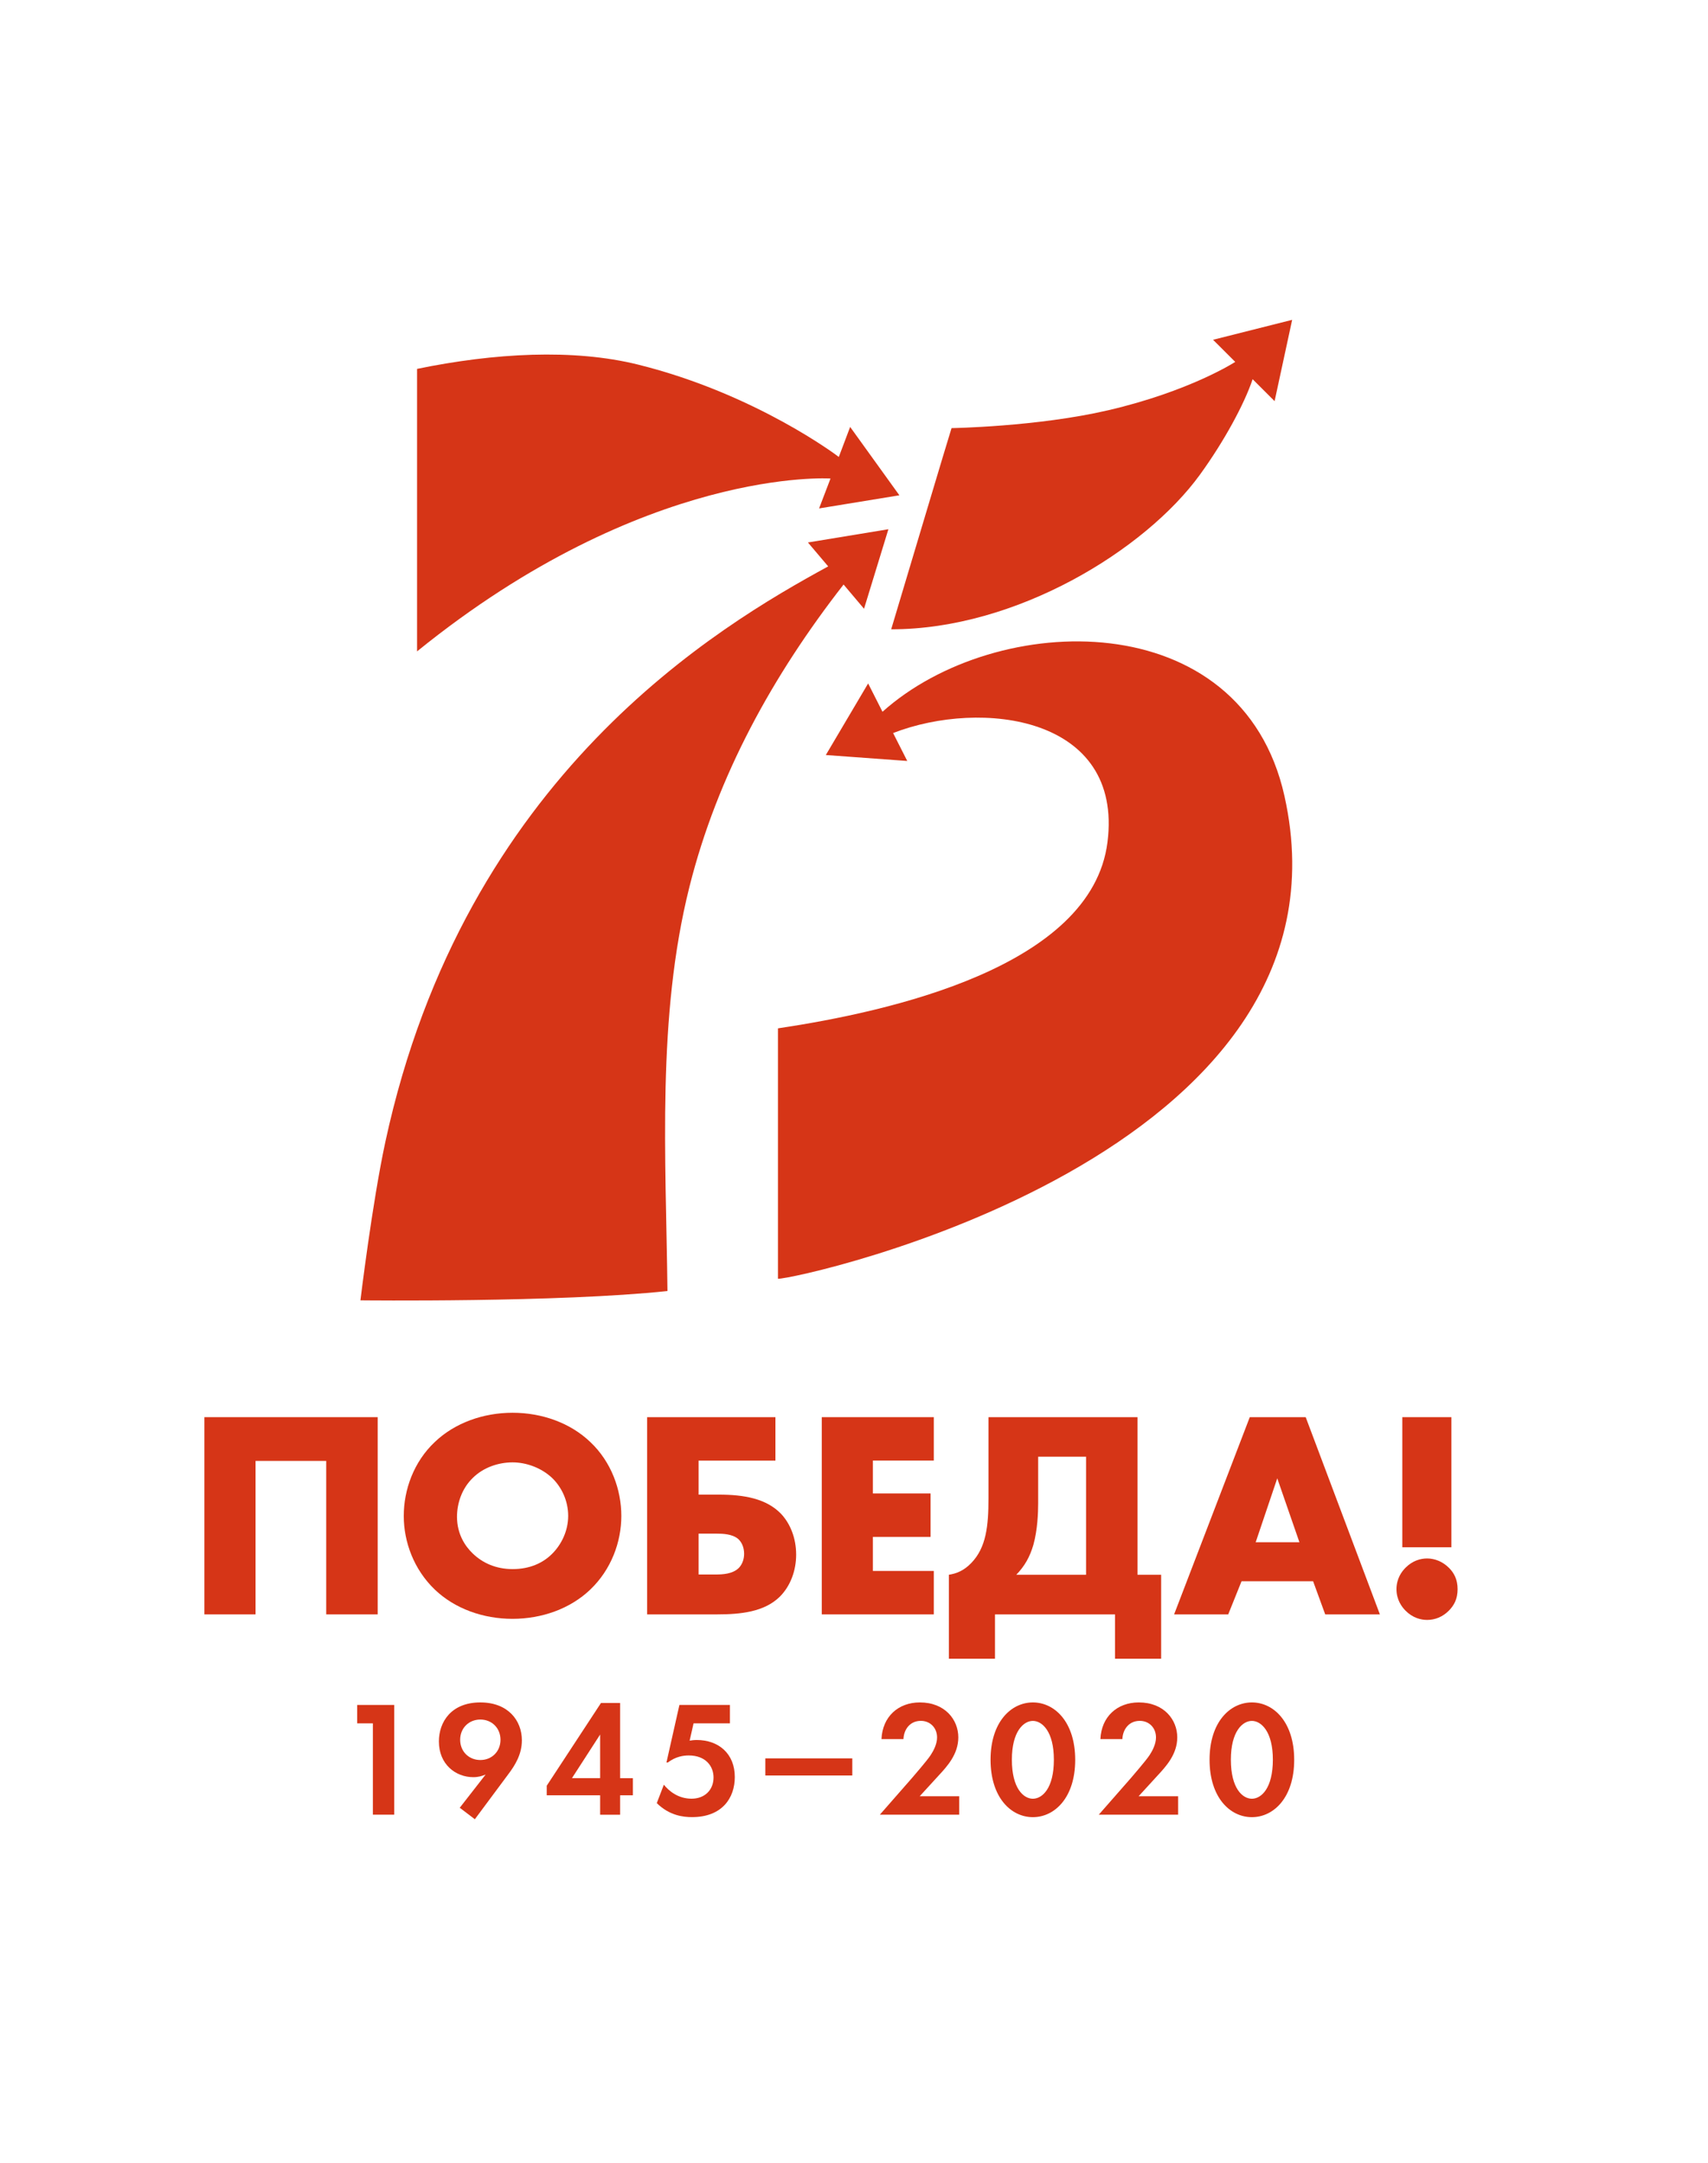 <svg width="79" height="100" viewBox="0 0 79 100" fill="none" xmlns="http://www.w3.org/2000/svg">
<path d="M16.52 79.685H17.247V83.908H18.233V78.834H16.52V79.685Z" fill="#D63517"/>
<path d="M22.218 78.718C20.867 78.718 20.3 79.624 20.3 80.523C20.3 81.581 21.074 82.174 21.893 82.174C22.121 82.174 22.302 82.12 22.462 82.052L21.265 83.588L21.963 84.119L23.502 82.049C23.829 81.617 24.139 81.113 24.139 80.466C24.135 79.549 23.497 78.718 22.218 78.718ZM22.218 81.381C21.686 81.381 21.284 80.986 21.284 80.445C21.284 79.904 21.686 79.509 22.218 79.509C22.749 79.509 23.149 79.904 23.149 80.445C23.149 80.986 22.747 81.381 22.218 81.381Z" fill="#D63517"/>
<path d="M28.685 78.742H27.798L25.288 82.569V83.011H27.758V83.91H28.682V83.011H29.273V82.221H28.682V78.742H28.685ZM27.758 82.219H26.455L27.758 80.203V82.219Z" fill="#D63517"/>
<path d="M32.231 80.455C32.102 80.455 31.996 80.469 31.898 80.485L32.079 79.685H33.761V78.834H31.425L30.825 81.497H30.886C31.251 81.222 31.599 81.17 31.858 81.17C32.631 81.17 33.003 81.657 33.003 82.188C33.003 82.767 32.594 83.169 31.987 83.169C31.357 83.169 30.933 82.805 30.705 82.522L30.378 83.374C30.968 83.953 31.606 84.021 32.008 84.021C33.403 84.021 33.986 83.132 33.986 82.172C33.991 81.078 33.224 80.455 32.231 80.455Z" fill="#D63517"/>
<path d="M39.421 81.306H35.4V82.096H39.421V81.306Z" fill="#D63517"/>
<path d="M43.408 82.106C43.803 81.68 44.325 81.118 44.325 80.332C44.325 79.525 43.718 78.718 42.545 78.718C41.545 78.718 40.816 79.379 40.771 80.414H41.787C41.804 79.982 42.077 79.57 42.592 79.57C43.015 79.57 43.342 79.883 43.342 80.339C43.342 80.635 43.182 80.948 43.046 81.153C42.865 81.428 42.272 82.103 42.182 82.212L40.696 83.908H44.365V83.056H42.538L43.408 82.106Z" fill="#D63517"/>
<path d="M47.773 78.718C46.764 78.718 45.816 79.624 45.816 81.367C45.816 83.117 46.764 84.023 47.773 84.023C48.783 84.023 49.731 83.117 49.731 81.374C49.731 79.624 48.783 78.718 47.773 78.718ZM47.773 83.171C47.341 83.171 46.802 82.692 46.802 81.367C46.802 80.05 47.348 79.572 47.773 79.572C48.197 79.572 48.745 80.052 48.745 81.367C48.745 82.692 48.206 83.171 47.773 83.171Z" fill="#D63517"/>
<path d="M53.534 82.106C53.929 81.68 54.452 81.118 54.452 80.332C54.452 79.525 53.845 78.718 52.671 78.718C51.671 78.718 50.942 79.379 50.897 80.414H51.913C51.93 79.982 52.203 79.57 52.718 79.57C53.141 79.57 53.468 79.883 53.468 80.339C53.468 80.635 53.308 80.948 53.172 81.153C52.991 81.428 52.398 82.103 52.309 82.212L50.822 83.908H54.492V83.056H52.664L53.534 82.106Z" fill="#D63517"/>
<path d="M57.903 78.718C56.894 78.718 55.946 79.624 55.946 81.367C55.946 83.117 56.894 84.023 57.903 84.023C58.912 84.023 59.86 83.117 59.86 81.374C59.86 79.624 58.912 78.718 57.903 78.718ZM57.903 83.171C57.47 83.171 56.931 82.692 56.931 81.367C56.931 80.05 57.477 79.572 57.903 79.572C58.326 79.572 58.874 80.052 58.874 81.367C58.872 82.692 58.336 83.171 57.903 83.171Z" fill="#D63517"/>
<path d="M17.468 74.647V65.527H9.454V74.647H11.82V67.55H15.088V74.647H17.468Z" fill="#D63517"/>
<path d="M27.303 73.499C28.275 72.569 28.738 71.297 28.738 70.095C28.738 68.879 28.273 67.592 27.303 66.677C26.374 65.788 25.062 65.324 23.707 65.324C22.354 65.324 21.039 65.79 20.11 66.677C19.139 67.592 18.675 68.879 18.675 70.095C18.675 71.297 19.141 72.569 20.11 73.499C21.039 74.388 22.352 74.853 23.707 74.853C25.062 74.851 26.374 74.388 27.303 73.499ZM21.138 70.135C21.138 69.493 21.371 68.822 21.863 68.342C22.354 67.851 23.053 67.618 23.709 67.618C24.337 67.618 25.036 67.865 25.541 68.342C25.965 68.752 26.28 69.382 26.28 70.092C26.28 70.789 25.965 71.419 25.541 71.843C25.118 72.266 24.516 72.553 23.709 72.553C22.916 72.553 22.3 72.252 21.863 71.828C21.521 71.501 21.138 70.942 21.138 70.135Z" fill="#D63517"/>
<path d="M36.071 73.826C36.562 73.334 36.824 72.621 36.824 71.885C36.824 71.118 36.551 70.45 36.127 69.998C35.443 69.288 34.405 69.109 33.241 69.109H32.312V67.538H35.866V65.527H29.931V74.647H33.159C34.252 74.647 35.346 74.538 36.071 73.826ZM32.312 72.8V70.913H33.133C33.434 70.913 33.871 70.928 34.144 71.16C34.295 71.297 34.417 71.53 34.417 71.845C34.417 72.118 34.321 72.337 34.184 72.487C33.897 72.788 33.392 72.802 33.13 72.802H32.312V72.8Z" fill="#D63517"/>
<path d="M43.191 67.535V65.527H38.009V74.647H43.191V72.638H40.373V71.064H43.041V69.055H40.373V67.535H43.191Z" fill="#D63517"/>
<path d="M53.706 76.698V72.814H52.612V65.527H45.72V69.274C45.72 70.572 45.612 71.558 44.927 72.268C44.586 72.624 44.243 72.76 43.888 72.814V76.698H46.021V74.647H51.573V76.698H53.706ZM50.234 72.814H47.007C47.39 72.417 47.635 71.993 47.8 71.419C47.99 70.735 48.018 69.942 48.018 69.504V67.357H50.234V72.814Z" fill="#D63517"/>
<path d="M57.806 65.527L54.306 74.647H56.809L57.425 73.115H60.735L61.295 74.647H63.824L60.392 65.527H57.806ZM58.079 71.311L59.077 68.356L60.102 71.311H58.079Z" fill="#D63517"/>
<path d="M67.023 72.499C66.722 72.198 66.353 72.061 66.011 72.061C65.71 72.061 65.341 72.158 65.014 72.485C64.835 72.663 64.591 72.99 64.591 73.482C64.591 73.974 64.838 74.303 65.014 74.479C65.341 74.806 65.71 74.903 66.011 74.903C66.367 74.903 66.722 74.766 67.009 74.479C67.256 74.232 67.418 73.931 67.418 73.482C67.418 73.033 67.254 72.732 67.023 72.499Z" fill="#D63517"/>
<path d="M67.131 65.527H64.861V71.544H67.131V65.527Z" fill="#D63517"/>
<path d="M31.886 41.015C33.18 35.85 35.758 31.208 39.018 27.028L39.964 28.148L41.091 24.471L37.369 25.083L38.306 26.189C33.258 28.943 21.491 35.838 17.826 52.789C17.215 55.619 16.671 60.126 16.671 60.126C16.671 60.126 25.866 60.231 30.872 59.695C30.799 53.476 30.376 47.044 31.886 41.015Z" fill="#D63517"/>
<path d="M59.41 36.807C57.425 27.898 46.091 28.19 40.818 32.911L40.154 31.601L38.197 34.911L41.963 35.186L41.309 33.895C45.383 32.311 51.961 33.109 51.224 38.943C50.495 44.727 41.09 46.785 35.983 47.55V59.128C36.807 59.17 63.129 53.485 59.41 36.807Z" fill="#D63517"/>
<path d="M55.503 21.945C56.621 20.404 57.554 18.68 57.938 17.534L58.954 18.548L59.766 14.789L56.108 15.711L57.133 16.734C57.122 16.741 55.035 18.092 51.253 18.971C47.969 19.734 44.012 19.795 44.012 19.795C43.833 20.352 41.888 26.875 41.22 29.098C47.004 29.103 52.97 25.438 55.503 21.945Z" fill="#D63517"/>
<path d="M38.414 22.126L37.885 23.509L41.599 22.902L39.322 19.741L38.797 21.129C38.76 21.096 34.944 18.205 29.506 16.857C26.511 16.116 22.856 16.323 19.29 17.057V30.119C29.856 21.561 38.416 22.126 38.414 22.126Z" fill="#D63517"/>
</svg>
